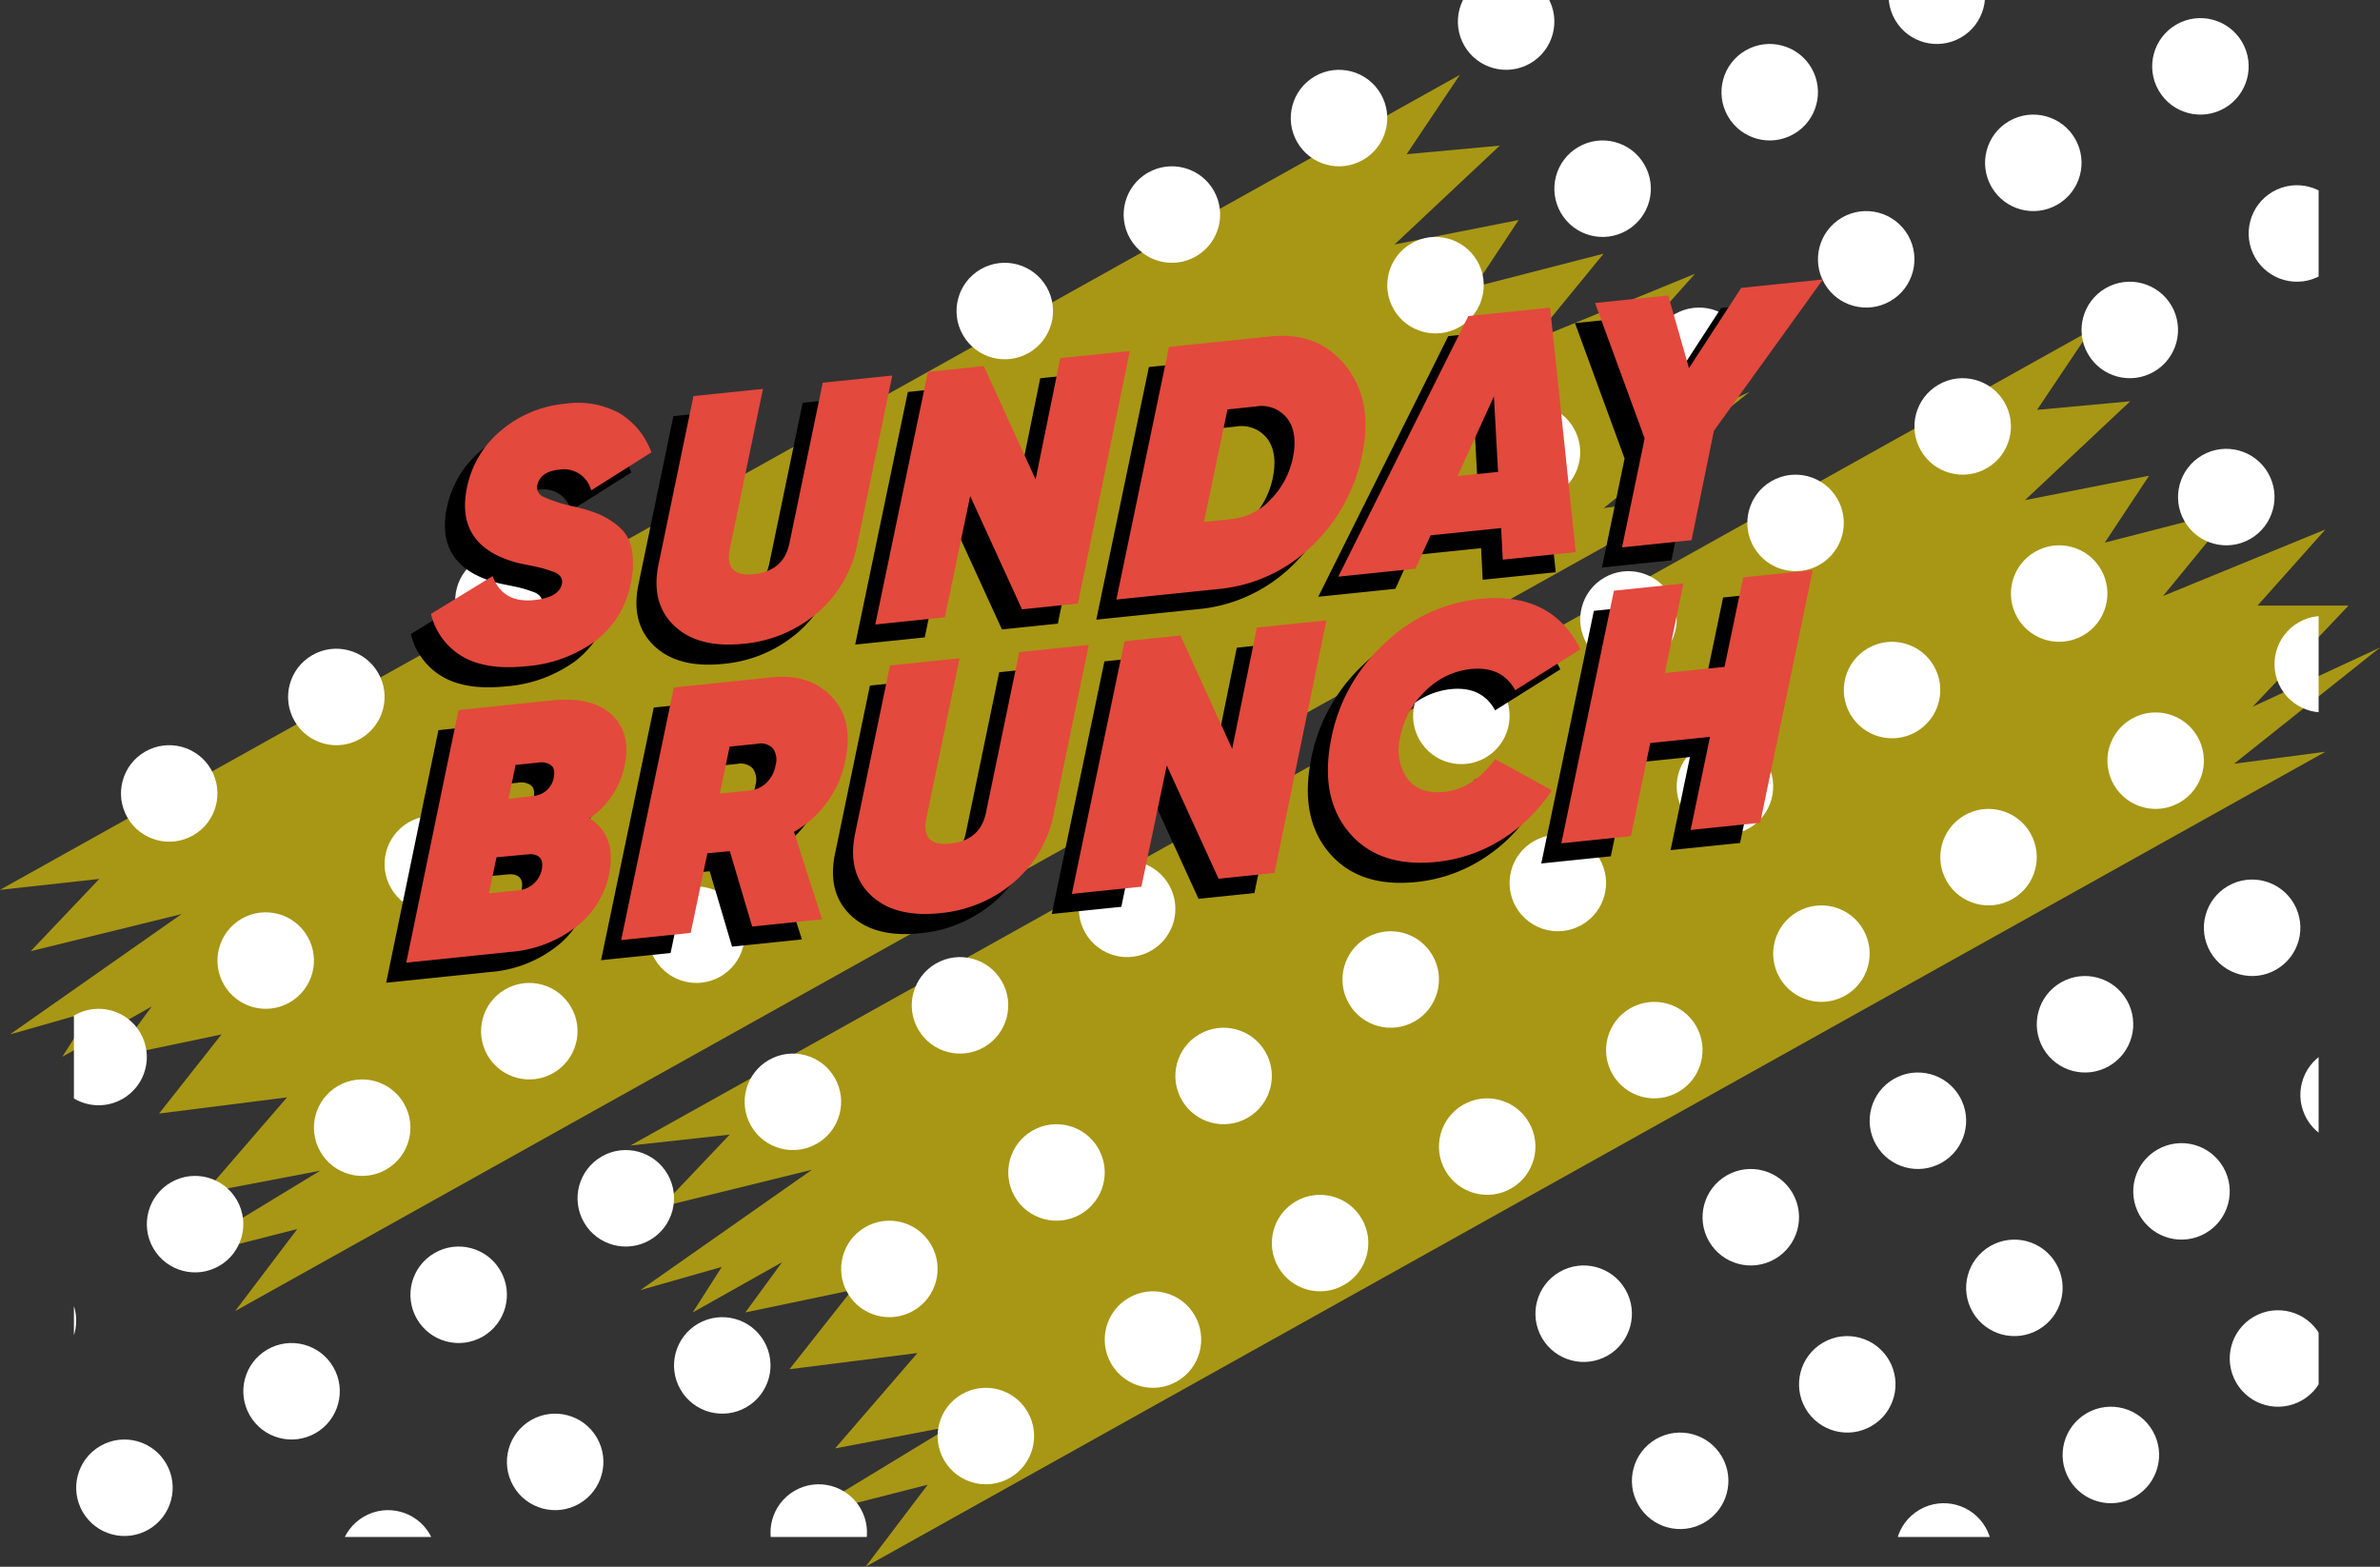 <svg xmlns="http://www.w3.org/2000/svg" xmlns:xlink="http://www.w3.org/1999/xlink" width="340.669" height="224.256" viewBox="0 0 340.669 224.256"><rect x="0" y="0" width="340.669" height="224.256" fill="#333333" stroke="none"/><defs><style>.a{fill:#fff;}.b{fill:none;}.c,.j{fill:#e3493d;}.d{opacity:0.6;}.e{fill:#f7db00;}.f{clip-path:url(#a);}.g{clip-path:url(#b);}.h,.j{fill-rule:evenodd;}.i{clip-path:url(#c);}</style><clipPath id="a"><rect class="a" width="321.301" height="220"/></clipPath><clipPath id="b"><rect class="b" width="202.777" height="97.792"/></clipPath><clipPath id="c"><rect class="c" width="202.777" height="97.792"/></clipPath></defs><g transform="translate(-132.481 -857)"><g transform="translate(175.658 22)"><g transform="translate(-43.177 835)"><g class="d" transform="translate(0 10.713)"><path class="e" d="M2396.337,1316.461l8.9-11.743-18.031,4.6,21.3-12.944-16.528,3.148,11.788-13.65-18.32,2.318,8.935-11.323-15.253,3.194,5.263-7.194-12.794,7.194,4.167-6.521-11.664,3.327,24.57-17.23-21.6,5.313,9.822-10.342-14.212,1.561,208.957-116.654-7.617,11.359,13.33-1.229-15.063,14.151,17.766-3.5-6.339,9.578,18.506-4.766-10.165,12.408,23.241-9.526-9.719,10.9H2608.6l-13.728,14.484,18.237-8.482-20.892,16.636,13.076-1.719Z" transform="translate(-2362.678 -1139.514)"/><path class="e" d="M2396.337,1316.461l8.9-11.743-18.031,4.6,21.3-12.944-16.528,3.148,11.788-13.65-18.32,2.318,8.935-11.323-15.253,3.194,5.263-7.194-12.794,7.194,4.167-6.521-11.664,3.327,24.57-17.23-21.6,5.313,9.822-10.342-14.212,1.561,208.957-116.654-7.617,11.359,13.33-1.229-15.063,14.151,17.766-3.5-6.339,9.578,18.506-4.766-10.165,12.408,23.241-9.526-9.719,10.9H2608.6l-13.728,14.484,18.237-8.482-20.892,16.636,13.076-1.719Z" transform="translate(-2272.441 -1102.917)"/></g><g class="f" transform="translate(10.58)"><g transform="translate(-115.391 180.096) rotate(-30)"><circle class="a" cx="6.905" cy="6.905" r="6.905"/><circle class="a" cx="6.905" cy="6.905" r="6.905" transform="translate(331.448)"/><circle class="a" cx="6.905" cy="6.905" r="6.905" transform="translate(331.448 165.724)"/><circle class="a" cx="6.905" cy="6.905" r="6.905" transform="translate(165.724)"/><circle class="a" cx="6.905" cy="6.905" r="6.905" transform="translate(27.621)"/><circle class="a" cx="6.905" cy="6.905" r="6.905" transform="translate(359.068)"/><circle class="a" cx="6.905" cy="6.905" r="6.905" transform="translate(359.068 165.724)"/><circle class="a" cx="6.905" cy="6.905" r="6.905" transform="translate(193.344)"/><circle class="a" cx="6.905" cy="6.905" r="6.905" transform="translate(55.241)"/><circle class="a" cx="6.905" cy="6.905" r="6.905" transform="translate(386.689)"/><circle class="a" cx="6.905" cy="6.905" r="6.905" transform="translate(386.689 165.724)"/><circle class="a" cx="6.905" cy="6.905" r="6.905" transform="translate(0 27.621)"/><circle class="a" cx="6.905" cy="6.905" r="6.905" transform="translate(331.448 27.621)"/><circle class="a" cx="6.905" cy="6.905" r="6.905" transform="translate(331.448 193.344)"/><circle class="a" cx="6.905" cy="6.905" r="6.905" transform="translate(165.724 27.621)"/><circle class="a" cx="6.905" cy="6.905" r="6.905" transform="translate(27.621 27.621)"/><circle class="a" cx="6.905" cy="6.905" r="6.905" transform="translate(359.068 27.621)"/><circle class="a" cx="6.905" cy="6.905" r="6.905" transform="translate(359.068 193.344)"/><circle class="a" cx="6.905" cy="6.905" r="6.905" transform="translate(55.241 27.621)"/><circle class="a" cx="6.905" cy="6.905" r="6.905" transform="translate(386.689 27.621)"/><circle class="a" cx="6.905" cy="6.905" r="6.905" transform="translate(386.689 193.344)"/><circle class="a" cx="6.905" cy="6.905" r="6.905" transform="translate(0 55.241)"/><circle class="a" cx="6.905" cy="6.905" r="6.905" transform="translate(331.448 55.241)"/><circle class="a" cx="6.905" cy="6.905" r="6.905" transform="translate(331.448 220.965)"/><circle class="a" cx="6.905" cy="6.905" r="6.905" transform="translate(165.724 55.241)"/><circle class="a" cx="6.905" cy="6.905" r="6.905" transform="translate(27.621 55.241)"/><circle class="a" cx="6.905" cy="6.905" r="6.905" transform="translate(359.068 55.241)"/><circle class="a" cx="6.905" cy="6.905" r="6.905" transform="translate(359.068 220.965)"/><circle class="a" cx="6.905" cy="6.905" r="6.905" transform="translate(193.344 55.241)"/><circle class="a" cx="6.905" cy="6.905" r="6.905" transform="translate(55.241 55.241)"/><circle class="a" cx="6.905" cy="6.905" r="6.905" transform="translate(386.689 55.241)"/><circle class="a" cx="6.905" cy="6.905" r="6.905" transform="translate(386.689 220.965)"/><circle class="a" cx="6.905" cy="6.905" r="6.905" transform="translate(82.862)"/><circle class="a" cx="6.905" cy="6.905" r="6.905" transform="translate(414.309)"/><circle class="a" cx="6.905" cy="6.905" r="6.905" transform="translate(414.309 165.724)"/><circle class="a" cx="6.905" cy="6.905" r="6.905" transform="translate(110.483)"/><circle class="a" cx="6.905" cy="6.905" r="6.905" transform="translate(441.93)"/><circle class="a" cx="6.905" cy="6.905" r="6.905" transform="translate(441.93 165.724)"/><circle class="a" cx="6.905" cy="6.905" r="6.905" transform="translate(276.206)"/><circle class="a" cx="6.905" cy="6.905" r="6.905" transform="translate(276.206 165.724)"/><circle class="a" cx="6.905" cy="6.905" r="6.905" transform="translate(138.103)"/><circle class="a" cx="6.905" cy="6.905" r="6.905" transform="translate(469.551)"/><circle class="a" cx="6.905" cy="6.905" r="6.905" transform="translate(469.551 165.724)"/><circle class="a" cx="6.905" cy="6.905" r="6.905" transform="translate(303.827)"/><circle class="a" cx="6.905" cy="6.905" r="6.905" transform="translate(303.827 165.724)"/><circle class="a" cx="6.905" cy="6.905" r="6.905" transform="translate(82.862 27.621)"/><circle class="a" cx="6.905" cy="6.905" r="6.905" transform="translate(414.309 27.621)"/><circle class="a" cx="6.905" cy="6.905" r="6.905" transform="translate(414.309 193.344)"/><circle class="a" cx="6.905" cy="6.905" r="6.905" transform="translate(110.483 27.621)"/><circle class="a" cx="6.905" cy="6.905" r="6.905" transform="translate(441.93 27.621)"/><circle class="a" cx="6.905" cy="6.905" r="6.905" transform="translate(441.93 193.344)"/><circle class="a" cx="6.905" cy="6.905" r="6.905" transform="translate(276.206 193.344)"/><circle class="a" cx="6.905" cy="6.905" r="6.905" transform="translate(138.103 27.621)"/><circle class="a" cx="6.905" cy="6.905" r="6.905" transform="translate(469.551 27.621)"/><circle class="a" cx="6.905" cy="6.905" r="6.905" transform="translate(469.551 193.344)"/><circle class="a" cx="6.905" cy="6.905" r="6.905" transform="translate(303.827 193.344)"/><circle class="a" cx="6.905" cy="6.905" r="6.905" transform="translate(82.862 55.241)"/><circle class="a" cx="6.905" cy="6.905" r="6.905" transform="translate(414.309 55.241)"/><circle class="a" cx="6.905" cy="6.905" r="6.905" transform="translate(414.309 220.965)"/><circle class="a" cx="6.905" cy="6.905" r="6.905" transform="translate(110.483 55.241)"/><circle class="a" cx="6.905" cy="6.905" r="6.905" transform="translate(441.93 55.241)"/><circle class="a" cx="6.905" cy="6.905" r="6.905" transform="translate(441.93 220.965)"/><circle class="a" cx="6.905" cy="6.905" r="6.905" transform="translate(138.103 55.241)"/><circle class="a" cx="6.905" cy="6.905" r="6.905" transform="translate(469.551 55.241)"/><circle class="a" cx="6.905" cy="6.905" r="6.905" transform="translate(469.551 220.965)"/><circle class="a" cx="6.905" cy="6.905" r="6.905" transform="translate(303.827 220.965)"/><circle class="a" cx="6.905" cy="6.905" r="6.905" transform="translate(331.448 82.862)"/><circle class="a" cx="6.905" cy="6.905" r="6.905" transform="translate(331.448 248.586)"/><circle class="a" cx="6.905" cy="6.905" r="6.905" transform="translate(165.724 82.862)"/><circle class="a" cx="6.905" cy="6.905" r="6.905" transform="translate(359.068 82.862)"/><circle class="a" cx="6.905" cy="6.905" r="6.905" transform="translate(359.068 248.586)"/><circle class="a" cx="6.905" cy="6.905" r="6.905" transform="translate(193.344 82.862)"/><circle class="a" cx="6.905" cy="6.905" r="6.905" transform="translate(55.241 82.862)"/><circle class="a" cx="6.905" cy="6.905" r="6.905" transform="translate(386.689 82.862)"/><circle class="a" cx="6.905" cy="6.905" r="6.905" transform="translate(386.689 248.586)"/><circle class="a" cx="6.905" cy="6.905" r="6.905" transform="translate(220.965 82.862)"/><circle class="a" cx="6.905" cy="6.905" r="6.905" transform="translate(331.448 110.483)"/><circle class="a" cx="6.905" cy="6.905" r="6.905" transform="translate(165.724 110.483)"/><circle class="a" cx="6.905" cy="6.905" r="6.905" transform="translate(359.068 110.483)"/><circle class="a" cx="6.905" cy="6.905" r="6.905" transform="translate(193.344 110.483)"/><circle class="a" cx="6.905" cy="6.905" r="6.905" transform="translate(386.689 110.483)"/><circle class="a" cx="6.905" cy="6.905" r="6.905" transform="translate(386.689 276.206)"/><circle class="a" cx="6.905" cy="6.905" r="6.905" transform="translate(220.965 110.483)"/><circle class="a" cx="6.905" cy="6.905" r="6.905" transform="translate(331.448 138.103)"/><circle class="a" cx="6.905" cy="6.905" r="6.905" transform="translate(165.724 138.103)"/><circle class="a" cx="6.905" cy="6.905" r="6.905" transform="translate(359.068 138.103)"/><circle class="a" cx="6.905" cy="6.905" r="6.905" transform="translate(193.344 138.103)"/><circle class="a" cx="6.905" cy="6.905" r="6.905" transform="translate(386.689 138.103)"/><circle class="a" cx="6.905" cy="6.905" r="6.905" transform="translate(220.965 138.103)"/><circle class="a" cx="6.905" cy="6.905" r="6.905" transform="translate(82.862 82.862)"/><circle class="a" cx="6.905" cy="6.905" r="6.905" transform="translate(414.309 82.862)"/><circle class="a" cx="6.905" cy="6.905" r="6.905" transform="translate(414.309 248.586)"/><circle class="a" cx="6.905" cy="6.905" r="6.905" transform="translate(248.586 82.862)"/><circle class="a" cx="6.905" cy="6.905" r="6.905" transform="translate(110.483 82.862)"/><circle class="a" cx="6.905" cy="6.905" r="6.905" transform="translate(441.93 82.862)"/><circle class="a" cx="6.905" cy="6.905" r="6.905" transform="translate(441.93 248.586)"/><circle class="a" cx="6.905" cy="6.905" r="6.905" transform="translate(138.103 82.862)"/><circle class="a" cx="6.905" cy="6.905" r="6.905" transform="translate(469.551 82.862)"/><circle class="a" cx="6.905" cy="6.905" r="6.905" transform="translate(469.551 248.586)"/><circle class="a" cx="6.905" cy="6.905" r="6.905" transform="translate(303.827 82.862)"/><circle class="a" cx="6.905" cy="6.905" r="6.905" transform="translate(414.309 110.483)"/><circle class="a" cx="6.905" cy="6.905" r="6.905" transform="translate(414.309 276.206)"/><circle class="a" cx="6.905" cy="6.905" r="6.905" transform="translate(248.586 110.483)"/><circle class="a" cx="6.905" cy="6.905" r="6.905" transform="translate(110.483 110.483)"/><circle class="a" cx="6.905" cy="6.905" r="6.905" transform="translate(441.93 110.483)"/><circle class="a" cx="6.905" cy="6.905" r="6.905" transform="translate(441.93 276.206)"/><circle class="a" cx="6.905" cy="6.905" r="6.905" transform="translate(276.206 110.483)"/><circle class="a" cx="6.905" cy="6.905" r="6.905" transform="translate(138.103 110.483)"/><circle class="a" cx="6.905" cy="6.905" r="6.905" transform="translate(469.551 110.483)"/><circle class="a" cx="6.905" cy="6.905" r="6.905" transform="translate(469.551 276.206)"/><circle class="a" cx="6.905" cy="6.905" r="6.905" transform="translate(303.827 110.483)"/><circle class="a" cx="6.905" cy="6.905" r="6.905" transform="translate(414.309 138.103)"/><circle class="a" cx="6.905" cy="6.905" r="6.905" transform="translate(248.586 138.103)"/><circle class="a" cx="6.905" cy="6.905" r="6.905" transform="translate(441.93 138.103)"/><circle class="a" cx="6.905" cy="6.905" r="6.905" transform="translate(441.93 303.827)"/><circle class="a" cx="6.905" cy="6.905" r="6.905" transform="translate(276.206 138.103)"/><circle class="a" cx="6.905" cy="6.905" r="6.905" transform="translate(138.103 138.103)"/><circle class="a" cx="6.905" cy="6.905" r="6.905" transform="translate(469.551 138.103)"/><circle class="a" cx="6.905" cy="6.905" r="6.905" transform="translate(469.551 303.827)"/><circle class="a" cx="6.905" cy="6.905" r="6.905" transform="translate(303.827 138.103)"/></g></g></g></g><g transform="translate(121.271 225.753)"><g transform="translate(66.485 674.122)"><g class="g"><g transform="translate(0 0)"><path class="h" d="M84.789,724.248q-4.5.464-5.95-3.429l-8.82,5.41a9.636,9.636,0,0,0,4.481,6.083q3.389,2,9.091,1.412a19.289,19.289,0,0,0,10.027-3.665,13.58,13.58,0,0,0,5.018-8.3,12.055,12.055,0,0,0,.107-4.864,5.516,5.516,0,0,0-1.873-3.193,11.633,11.633,0,0,0-2.824-1.756,21.922,21.922,0,0,0-3.521-1.077,20.972,20.972,0,0,1-4.43-1.412,1.478,1.478,0,0,1-.836-1.731q.468-1.867,3.069-2.137a4.025,4.025,0,0,1,4.622,2.96l8.623-5.437a10.755,10.755,0,0,0-4.622-5.639,12.39,12.39,0,0,0-7.624-1.335,16.567,16.567,0,0,0-9.259,3.831,14.316,14.316,0,0,0-4.887,8.138q-1.764,8.522,7.416,10.86.641.137,1.8.37t1.8.42q.64.187,1.377.464a2.049,2.049,0,0,1,1.02.7,1.35,1.35,0,0,1,.161,1.045q-.421,1.914-3.971,2.281m29.977,6.254a18.874,18.874,0,0,0,10.585-4.432,17.24,17.24,0,0,0,5.716-9.9l4.991-24.059-9.954,1.026-4.756,22.933q-.8,4.027-5.127,4.475-4.221.436-3.422-3.6l4.754-22.922-9.953,1.028-4.993,24.067q-1.156,5.579,2.254,8.818t9.9,2.566m28.818-3.786,3.636-17.358,7.416,16.217,8-.827,7.43-36.149-9.952,1.025-3.532,17.359-7.414-16.225-8,.827-7.536,36.161Zm39.109-4.04a22.147,22.147,0,0,0,13.432-6.166,24.857,24.857,0,0,0,7.217-13.154q1.58-7.643-2.344-12.6t-10.827-4.239l-14.5,1.5-7.53,36.159Zm1.357-25.716,4-.413a4.678,4.678,0,0,1,4.569,1.724q1.518,2.038.787,5.6a11.975,11.975,0,0,1-3.214,6.018,8.9,8.9,0,0,1-5.484,2.766l-4.032.416Zm26.9,22.8,2.171-4.774,10.1-1.043.23,4.525,10.452-1.08-3.677-35-11.7,1.206L199.9,720.9ZM222.184,695.1l.593,10.807-5.8.6Zm18.323,21.614,9.951-1.029,3.2-15.659,15.605-21.667-11.7,1.209-7.467,11.487-2.969-10.409-10.475,1.083,7.1,19.386ZM92.713,755.493A12.02,12.02,0,0,0,97.727,748q1.02-4.654-1.819-7.318t-8.539-2.076l-13.406,1.385-7.478,36.154,14.8-1.529a17.662,17.662,0,0,0,9.679-3.729,12.6,12.6,0,0,0,4.6-7.652q.995-5.307-2.851-7.742m-6.853,7.431a3.694,3.694,0,0,1-1.193,1.968,3.815,3.815,0,0,1-2.151.9l-4.2.434,1.09-5.167,4.849-.451q2.089.088,1.607,2.312M87.6,749.652a3.213,3.213,0,0,1-2.639,2.6l-3.853.449,1.029-4.858,3.3-.341a2.432,2.432,0,0,1,1.755.374q.654.489.407,1.777m31.178-14.341-13.989,1.445-7.547,36.162,9.954-1.028,2.387-11.4,3.214-.3,3.2,10.79,10-1.033-4.016-12.525a15.135,15.135,0,0,0,7.359-10.263q1.21-5.735-1.952-9.073t-8.613-2.776m.571,12.577a4.541,4.541,0,0,1-1.367,2.568,4.012,4.012,0,0,1-2.508,1.066l-4.107.422,1.406-6.714,4-.413a2.382,2.382,0,0,1,2.192.658,2.784,2.784,0,0,1,.383,2.411M154.232,731.7l-4.757,22.931q-.8,4.028-5.127,4.475-4.221.436-3.422-3.6l4.755-22.92-9.954,1.026-4.993,24.067q-1.156,5.581,2.254,8.818t9.9,2.566a18.875,18.875,0,0,0,10.585-4.431,17.245,17.245,0,0,0,5.716-9.9l4.991-24.059Zm30.476,13.845-7.414-16.227-8,.827-7.536,36.16,9.954-1.028,3.636-17.359,7.416,16.218,8-.826,7.43-36.149-9.953,1.028ZM215.06,751.7q-3.6.371-5.307-1.954a7.308,7.308,0,0,1-.972-5.991,12.308,12.308,0,0,1,3.633-6.541,10.739,10.739,0,0,1,6.442-3.092q4.451-.46,6.365,3.033l9.336-5.867q-4.126-8.267-14.427-7.2a23.044,23.044,0,0,0-13.717,6.472,24.886,24.886,0,0,0-7.562,13.72q-1.609,8.354,2.666,13.322t12.425,4.124a21.627,21.627,0,0,0,9.361-3.215,23.219,23.219,0,0,0,7.16-7.032l-8.1-4.471q-3.148,4.268-7.3,4.7m40.126-17.893-8.553.883,2.668-12.81-9.951,1.026-7.527,36.16,9.954-1.028,2.774-13.326,8.552-.883-2.773,13.326,9.953-1.027,7.525-36.158L257.854,721Z" transform="translate(-66.485 -678.354)"/></g></g></g><g transform="translate(69.361 671.246)"><g transform="translate(0 0)"><g class="i"><g transform="translate(0 0)"><path class="j" d="M91.9,717.14q-4.5.464-5.949-3.429l-8.82,5.409a9.633,9.633,0,0,0,4.48,6.083q3.39,2,9.091,1.412a19.288,19.288,0,0,0,10.026-3.665,13.583,13.583,0,0,0,5.018-8.3,12.062,12.062,0,0,0,.107-4.864,5.521,5.521,0,0,0-1.873-3.193,11.635,11.635,0,0,0-2.824-1.756,21.964,21.964,0,0,0-3.521-1.077,20.986,20.986,0,0,1-4.431-1.412,1.478,1.478,0,0,1-.836-1.731q.468-1.867,3.069-2.137a4.025,4.025,0,0,1,4.622,2.959L108.679,696a10.752,10.752,0,0,0-4.622-5.639,12.393,12.393,0,0,0-7.624-1.336,16.569,16.569,0,0,0-9.259,3.831A14.314,14.314,0,0,0,82.288,701q-1.764,8.522,7.416,10.86.641.137,1.8.37t1.8.42q.64.187,1.377.464a2.048,2.048,0,0,1,1.02.7,1.35,1.35,0,0,1,.16,1.045q-.421,1.914-3.971,2.281m29.977,6.254a18.878,18.878,0,0,0,10.585-4.432,17.243,17.243,0,0,0,5.716-9.9l4.991-24.059-9.954,1.026-4.756,22.933q-.8,4.027-5.127,4.475-4.222.435-3.423-3.6l4.755-22.922-9.954,1.028-4.993,24.066q-1.156,5.579,2.254,8.818t9.9,2.566m28.818-3.786,3.636-17.359,7.416,16.218,8-.827,7.43-36.149-9.952,1.025-3.532,17.359-7.414-16.225-8,.827-7.536,36.161Zm39.109-4.04a22.149,22.149,0,0,0,13.432-6.166,24.858,24.858,0,0,0,7.217-13.154q1.58-7.643-2.344-12.6t-10.827-4.239l-14.5,1.5-7.53,36.159Zm1.357-25.716,4-.413a4.679,4.679,0,0,1,4.569,1.724q1.519,2.038.787,5.6a11.974,11.974,0,0,1-3.214,6.018,8.9,8.9,0,0,1-5.484,2.766l-4.032.416Zm26.9,22.8,2.17-4.774,10.1-1.043.23,4.525,10.452-1.079-3.677-35-11.7,1.206L207,713.79Zm11.234-24.663.593,10.807-5.8.6ZM247.615,709.6l9.951-1.028,3.2-15.659,15.605-21.667-11.7,1.209L257.2,683.942l-2.969-10.409-10.475,1.082,7.1,19.387ZM99.821,748.385a12.02,12.02,0,0,0,5.013-7.492q1.02-4.654-1.819-7.318T94.477,731.5l-13.406,1.385-7.478,36.153,14.8-1.529a17.669,17.669,0,0,0,9.68-3.729,12.6,12.6,0,0,0,4.6-7.652q.994-5.308-2.851-7.742m-6.853,7.431a3.7,3.7,0,0,1-1.194,1.968,3.815,3.815,0,0,1-2.151.905l-4.2.434,1.089-5.168,4.849-.451q2.089.087,1.607,2.311m1.741-13.271a3.214,3.214,0,0,1-2.638,2.6l-3.853.449,1.028-4.858,3.3-.341a2.433,2.433,0,0,1,1.755.375q.654.489.407,1.777M125.888,728.2,111.9,729.649l-7.547,36.162,9.954-1.028,2.387-11.4,3.214-.3,3.2,10.789,10-1.033-4.016-12.525a15.136,15.136,0,0,0,7.359-10.262q1.21-5.735-1.953-9.073t-8.613-2.777m.571,12.578a4.539,4.539,0,0,1-1.367,2.568,4.006,4.006,0,0,1-2.508,1.066l-4.106.422,1.406-6.715,4-.413a2.382,2.382,0,0,1,2.193.658,2.785,2.785,0,0,1,.382,2.411m34.881-16.187-4.756,22.931q-.8,4.027-5.127,4.475-4.221.436-3.422-3.6l4.755-22.92-9.953,1.026-4.993,24.067q-1.156,5.581,2.254,8.818t9.9,2.566a18.875,18.875,0,0,0,10.585-4.432,17.242,17.242,0,0,0,5.716-9.9l4.991-24.059Zm30.476,13.845L184.4,722.211l-8,.827-7.536,36.16,9.954-1.029,3.636-17.358,7.415,16.217,8-.826,7.43-36.149-9.953,1.028Zm30.352,6.155q-3.6.371-5.307-1.953a7.309,7.309,0,0,1-.972-5.991,12.309,12.309,0,0,1,3.633-6.541,10.742,10.742,0,0,1,6.442-3.092q4.451-.459,6.365,3.033l9.336-5.868q-4.126-8.267-14.428-7.2a23.046,23.046,0,0,0-13.717,6.472,24.888,24.888,0,0,0-7.562,13.721q-1.608,8.354,2.666,13.321t12.425,4.125a21.627,21.627,0,0,0,9.361-3.215,23.222,23.222,0,0,0,7.16-7.032l-8.1-4.471q-3.148,4.268-7.3,4.7M262.293,726.7l-8.553.883,2.667-12.81-9.95,1.026-7.527,36.16,9.953-1.028,2.774-13.326,8.553-.883-2.774,13.326,9.954-1.028,7.525-36.158-9.954,1.028Z" transform="translate(-73.593 -671.246)"/></g></g></g></g></g></g></svg>